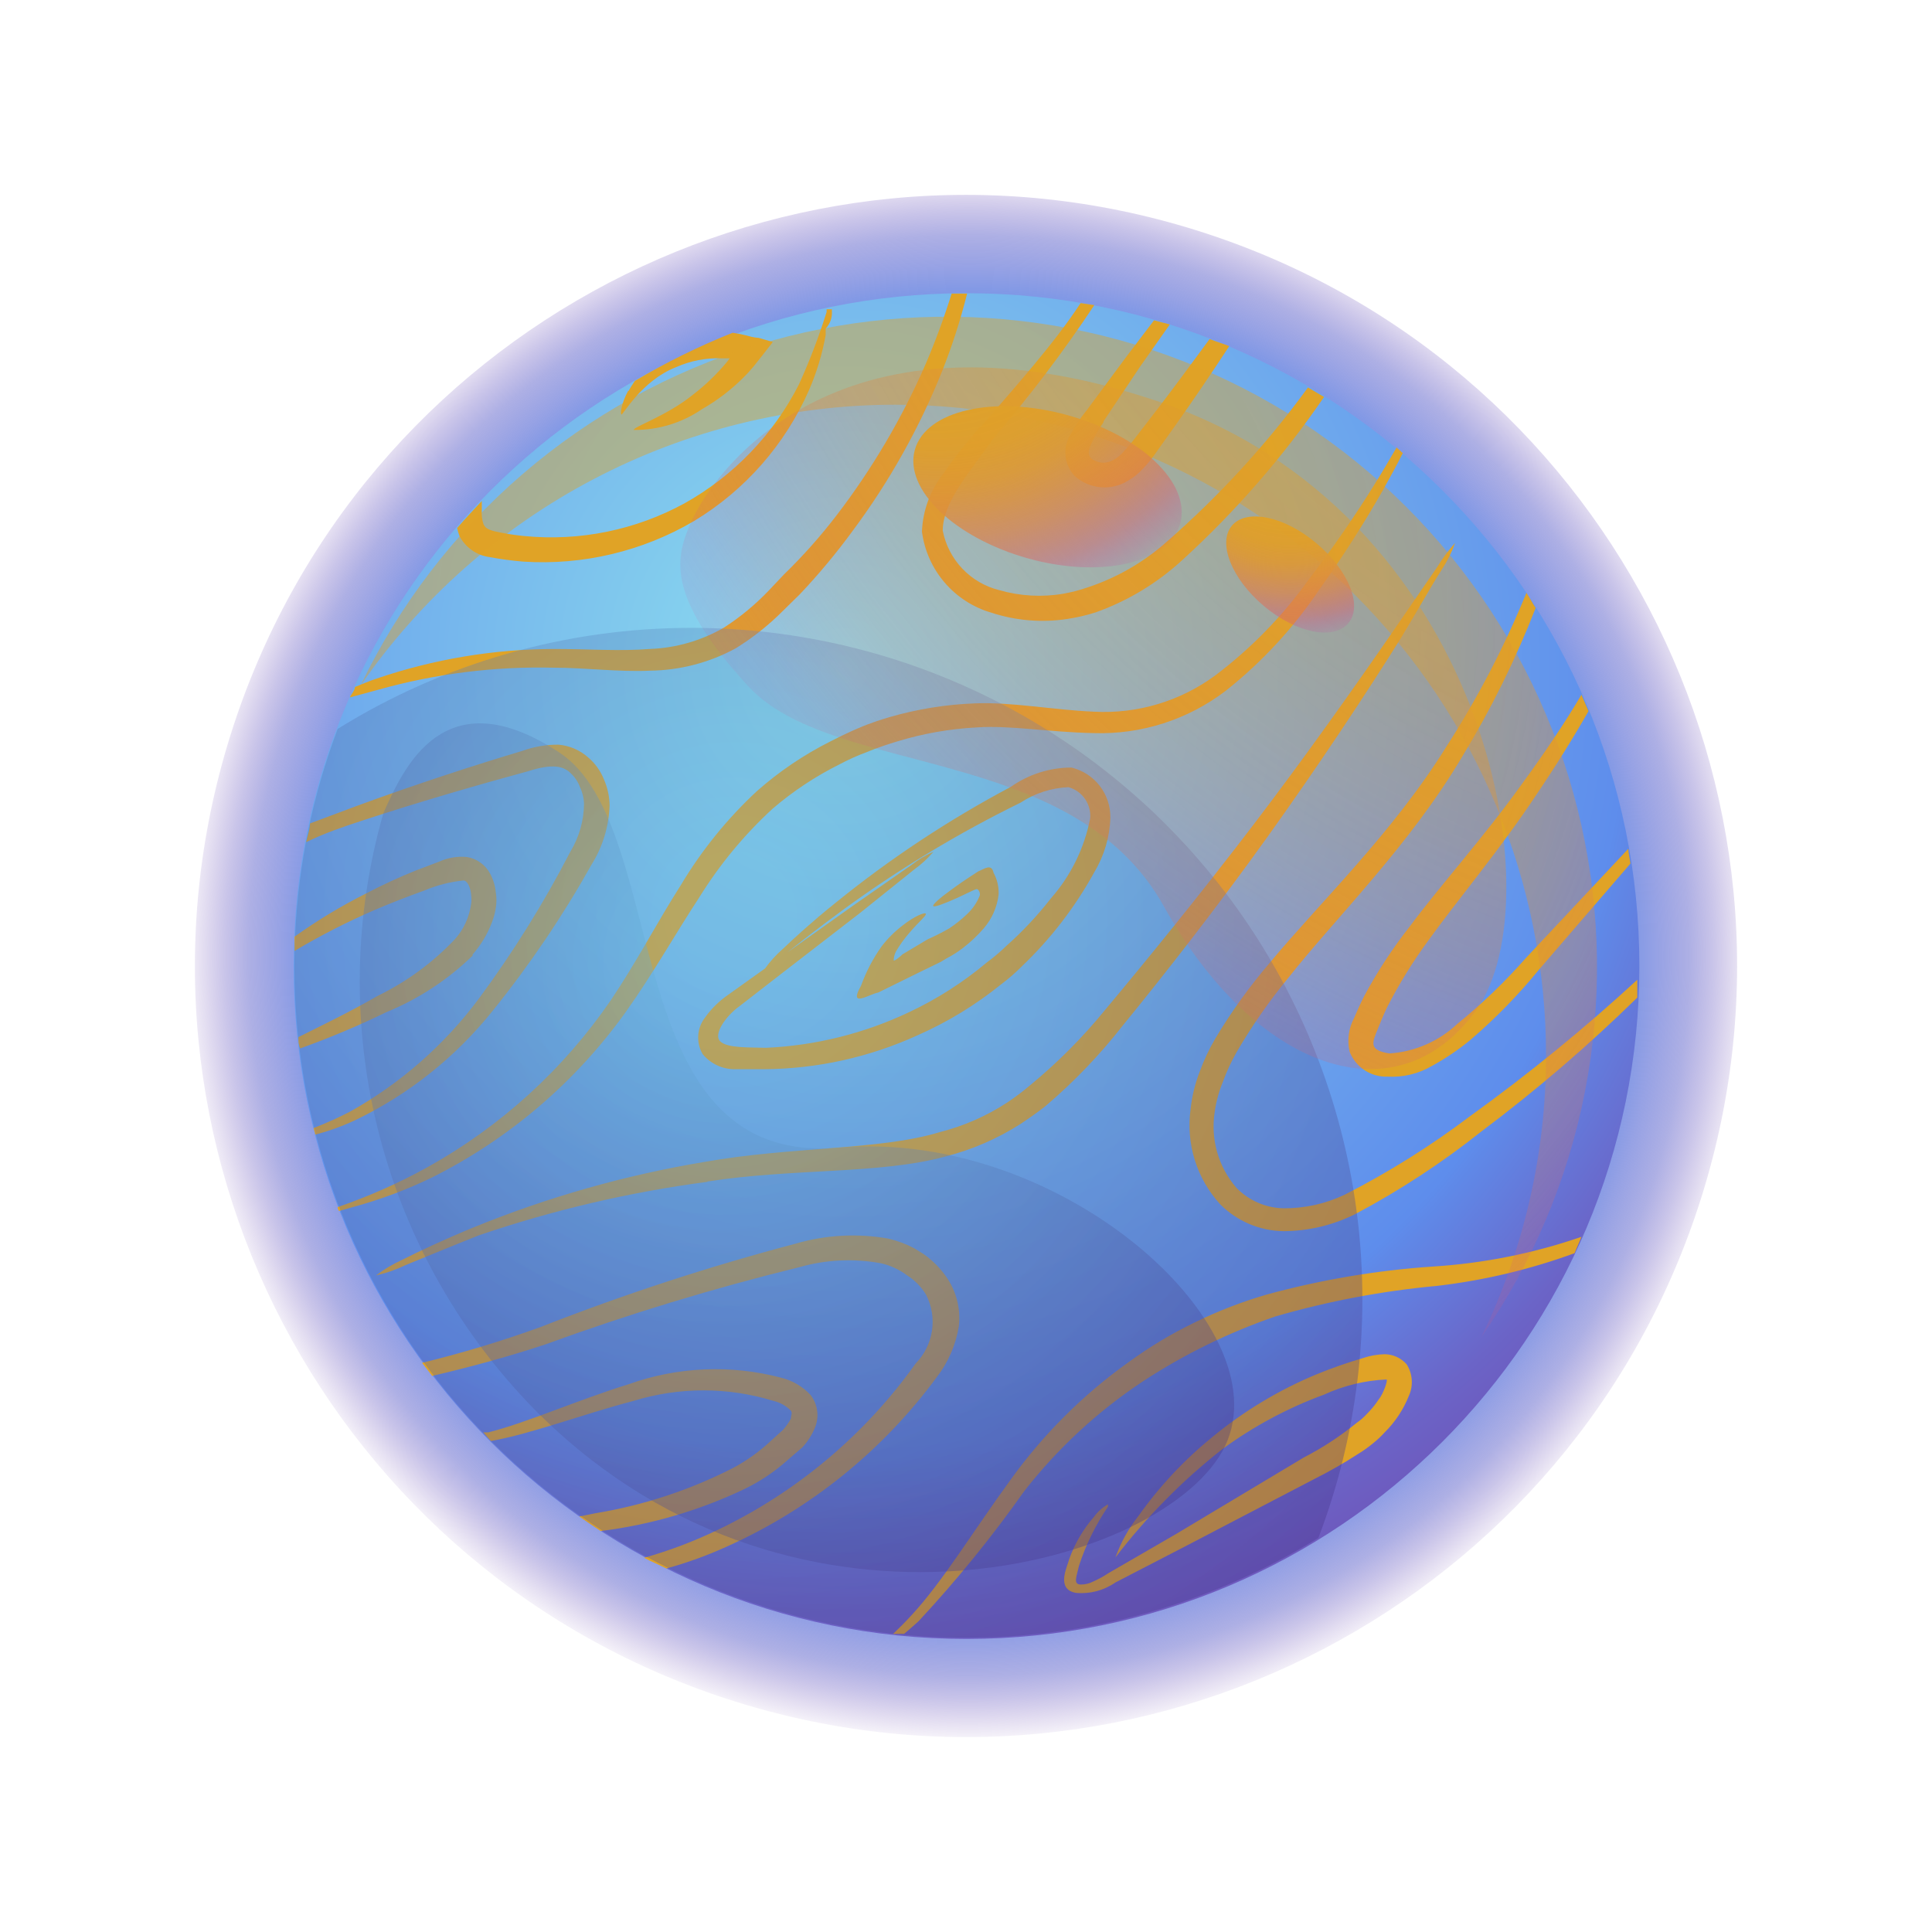 <svg width="200" height="200" viewBox="0 0 200 200" fill="none" xmlns="http://www.w3.org/2000/svg">
<path d="M176.162 123.837C189.327 81.775 165.901 37.003 123.838 23.837C81.775 10.672 37.004 34.098 23.838 76.161C10.673 118.224 34.099 162.995 76.162 176.161C118.224 189.326 162.996 165.9 176.162 123.837Z" fill="url(#paint0_radial_741_139)"/>
<path d="M100.055 169.661C138.523 169.661 169.707 138.476 169.707 100.008C169.707 61.54 138.523 30.355 100.055 30.355C61.587 30.355 30.402 61.54 30.402 100.008C30.402 138.476 61.587 169.661 100.055 169.661Z" fill="url(#paint1_radial_741_139)"/>
<path d="M142.634 106.5C142.049 107.946 141.649 108.715 143.833 109.054C146.468 108.879 148.96 107.791 150.879 105.977C153.424 103.913 155.791 101.639 157.955 99.178L168.569 87.856C168.569 88.349 168.723 88.871 168.784 89.394L159.339 100.347C157.193 102.985 154.814 105.425 152.232 107.638C150.988 108.666 149.649 109.572 148.233 110.346C146.847 111.157 145.253 111.542 143.649 111.453C142.805 111.485 141.973 111.253 141.267 110.79C140.561 110.327 140.017 109.656 139.711 108.869C139.441 107.692 139.605 106.458 140.172 105.392C140.788 103.946 141.188 103.177 141.188 103.177C142.559 100.611 144.154 98.171 145.956 95.886C149.033 91.733 153.617 86.656 157.555 81.149C159.801 78.073 161.893 74.996 163.708 71.92L164.446 73.612C162.846 76.412 161.031 79.334 159.093 82.195C155.309 87.918 150.848 93.209 147.925 97.27C146.277 99.505 144.816 101.872 143.557 104.346C143.557 104.346 143.187 105.116 142.634 106.5ZM39.17 71.397C45.073 69.738 51.191 68.97 57.322 69.12C60.644 69.12 64.028 69.582 67.32 69.428C70.407 69.386 73.437 68.594 76.15 67.121C77.951 66.008 79.614 64.686 81.103 63.182L82.795 61.521C84.77 59.436 86.609 57.227 88.302 54.907C92.077 49.831 95.18 44.288 97.532 38.416C98.569 35.8 99.432 33.117 100.116 30.387H98.516C97.746 32.85 96.853 35.274 95.84 37.647C93.41 43.232 90.311 48.501 86.61 53.338C84.937 55.52 83.107 57.576 81.134 59.491L79.565 61.152C78.181 62.599 76.632 63.88 74.95 64.967C72.606 66.323 69.965 67.084 67.259 67.182C64.182 67.428 60.829 67.182 57.414 67.182C51.134 67.19 44.898 68.23 38.955 70.258C38.124 70.535 37.447 70.843 36.74 71.12C36.74 71.489 36.37 71.828 36.216 72.197L39.17 71.397ZM81.503 151.171L83.072 149.818C83.621 149.224 84.059 148.536 84.364 147.787C84.59 147.239 84.668 146.641 84.593 146.053C84.517 145.465 84.29 144.907 83.933 144.434C83.11 143.538 82.039 142.906 80.857 142.618C75.648 141.245 70.146 141.481 65.074 143.295C59.629 144.987 54.583 147.264 50.553 148.279H50.03C50.307 148.587 50.553 148.895 50.83 149.171C55.014 148.433 60.306 146.403 65.597 145.018C70.309 143.57 75.346 143.57 80.057 145.018C80.747 145.176 81.377 145.528 81.872 146.033C82.057 146.31 81.872 146.495 81.872 146.864C81.649 147.273 81.381 147.654 81.072 148.002L79.749 149.202C78.585 150.291 77.281 151.222 75.873 151.971C71.404 154.252 66.61 155.83 61.659 156.647L59.967 156.986L62.182 158.493C67.335 157.85 72.352 156.385 77.042 154.155C78.661 153.374 80.163 152.37 81.503 151.171V151.171ZM65.044 40.416C64.305 41.801 64.182 42.847 64.336 42.908C64.49 42.97 66.428 39.401 69.966 38.017C71.474 37.344 73.116 37.028 74.765 37.093H75.534C75.534 37.093 75.534 37.094 75.258 37.463C74.219 38.718 73.042 39.853 71.751 40.847C69.012 43.062 65.597 44.17 65.597 44.508C68.121 44.533 70.591 43.781 72.673 42.354C74.238 41.462 75.676 40.366 76.95 39.093C77.318 38.732 77.667 38.352 77.996 37.955L78.95 36.755C79.503 36.017 79.903 35.555 79.996 35.401L78.519 34.971C78.519 34.971 78.057 34.971 77.257 34.725C76.792 34.603 76.319 34.51 75.842 34.448C72.344 35.844 68.96 37.511 65.72 39.432C65.474 39.801 65.228 40.17 65.044 40.508V40.416ZM163.708 128.036C158.743 129.751 153.568 130.786 148.325 131.112C142.521 131.504 136.77 132.473 131.158 134.004C128.587 134.748 126.085 135.716 123.682 136.896C121.275 138.06 118.979 139.44 116.821 141.019C112.065 144.41 107.907 148.569 104.515 153.325C100.793 158.432 97.562 163.754 94.394 167.169C93.717 167.908 93.071 168.554 92.456 169.138H93.594C94.086 168.707 94.578 168.307 95.132 167.784C99.058 163.562 102.696 159.08 106.023 154.371C109.484 149.937 113.64 146.093 118.329 142.988C122.597 140.193 127.196 137.94 132.02 136.281C137.495 134.695 143.11 133.634 148.787 133.112C153.641 132.543 158.411 131.408 163 129.728C163.216 129.174 163.462 128.682 163.708 128.036ZM114.699 155.724C114.13 156.047 113.637 156.488 113.253 157.017C112.119 158.316 111.242 159.82 110.668 161.447C110.515 162.124 109.253 164.523 111.376 164.893C112.825 165.029 114.274 164.647 115.468 163.816L122.667 160.093L136.111 153.079C137.644 152.309 139.133 151.457 140.572 150.525C141.144 150.176 141.689 149.786 142.203 149.356C142.61 149.027 142.99 148.667 143.341 148.279C144.42 147.212 145.268 145.934 145.833 144.526C146.075 144.003 146.183 143.428 146.145 142.852C146.107 142.277 145.926 141.721 145.618 141.234C145.333 140.91 144.983 140.649 144.591 140.469C144.199 140.289 143.773 140.193 143.341 140.188C142.576 140.206 141.819 140.341 141.095 140.588C139.457 141.067 137.844 141.632 136.265 142.28C132.387 143.893 128.769 146.07 125.528 148.741C122.601 151.114 120.013 153.878 117.837 156.955C116.818 158.241 116.018 159.686 115.468 161.231C118.664 157.05 122.375 153.287 126.513 150.033C129.746 147.658 133.298 145.752 137.065 144.372C139.097 143.435 141.291 142.902 143.526 142.803C143.71 142.803 143.218 144.28 142.726 144.864C142.362 145.421 141.939 145.937 141.465 146.403C141.17 146.726 140.84 147.015 140.48 147.264C138.766 148.664 136.91 149.881 134.942 150.894L121.744 158.801L114.729 162.862C114.233 163.195 113.708 163.483 113.16 163.723C112.77 163.924 112.338 164.03 111.899 164.031C111.038 164.031 111.468 163.17 111.684 162.124C112.393 159.94 113.408 157.869 114.699 155.971V155.724ZM75.258 160.093C83.888 156.217 91.37 150.177 96.978 142.557C98.158 141.029 98.941 139.232 99.255 137.327C99.447 135.726 99.112 134.106 98.301 132.712C97.792 131.855 97.148 131.086 96.393 130.435C96.135 130.198 95.857 129.982 95.563 129.789L94.671 129.236C93.816 128.782 92.906 128.44 91.963 128.22C88.766 127.653 85.481 127.832 82.364 128.743C73.417 131.104 64.614 133.98 55.999 137.358C51.938 138.834 47.846 140.065 43.693 141.08L44.739 142.434C48.584 141.542 52.553 140.465 56.46 139.173C65.076 136.03 73.857 133.36 82.764 131.174C85.506 130.391 88.391 130.254 91.194 130.774C92.164 130.989 93.076 131.409 93.871 132.004C94.687 132.515 95.372 133.211 95.87 134.035C96.458 135.183 96.671 136.487 96.478 137.762C96.284 139.037 95.695 140.219 94.794 141.142C89.535 148.529 82.484 154.458 74.304 158.37C71.85 159.555 69.297 160.522 66.674 161.262C67.412 161.662 68.212 161.97 68.981 162.37C71.131 161.778 73.229 161.017 75.258 160.093V160.093ZM47.569 55.491C47.463 55.222 47.381 54.944 47.323 54.66C48.154 53.707 49.015 52.784 49.876 51.861C49.876 52.445 49.876 52.784 49.876 52.784C49.83 53.294 49.893 53.808 50.061 54.291C50.245 54.599 50.369 54.784 51.199 54.999C52.213 55.228 53.241 55.392 54.276 55.491C60.018 56.051 65.795 54.872 70.858 52.107C75.938 49.268 80.061 44.985 82.703 39.801C83.807 37.369 84.762 34.872 85.564 32.325C85.564 32.325 85.564 32.325 85.564 32.325C85.58 32.223 85.58 32.119 85.564 32.017C85.564 32.017 85.564 32.017 85.564 32.017H86.118C86.118 32.017 86.118 32.017 86.118 32.202C86.141 32.533 86.096 32.865 85.985 33.177C85.874 33.489 85.699 33.776 85.472 34.017C85.472 34.232 85.472 34.417 85.472 34.694C85.118 36.651 84.54 38.561 83.749 40.385C81.279 46.013 77.131 50.74 71.874 53.922C66.523 57.073 60.349 58.541 54.153 58.137C52.997 58.041 51.847 57.887 50.707 57.675C50.035 57.59 49.394 57.341 48.842 56.949C48.289 56.557 47.841 56.036 47.538 55.43L47.569 55.491ZM101.439 44.2C100.116 45.739 98.855 47.277 97.655 49.031C96.301 50.746 95.525 52.846 95.44 55.03C95.692 56.979 96.507 58.812 97.786 60.303C99.065 61.795 100.751 62.882 102.639 63.429C105.167 64.255 107.854 64.477 110.484 64.075C111.475 63.927 112.452 63.701 113.407 63.398C116.748 62.21 119.814 60.357 122.421 57.952C127.937 52.917 132.851 47.26 137.065 41.093L135.404 40.108C131.154 45.949 126.262 51.294 120.821 56.045C118.43 58.185 115.623 59.809 112.576 60.814C111.763 61.093 110.93 61.309 110.084 61.46C107.869 61.839 105.598 61.712 103.439 61.09C101.98 60.727 100.656 59.955 99.62 58.865C98.585 57.775 97.882 56.413 97.593 54.937C97.593 51.861 100.67 48.538 102.823 45.4C106.593 41.017 110.086 36.403 113.284 31.587L111.868 31.371C109.13 35.555 105.254 39.862 101.439 44.293V44.2ZM114.237 43.616L118.021 37.955L121.098 33.586L119.467 33.156L116.637 36.878L112.514 42.447C111.788 43.33 111.158 44.289 110.638 45.308C110.326 45.954 110.218 46.679 110.328 47.388C110.438 48.097 110.76 48.755 111.253 49.277C111.995 49.942 112.932 50.35 113.925 50.439C114.917 50.528 115.912 50.292 116.76 49.769C117.336 49.444 117.855 49.028 118.298 48.538C118.706 48.112 119.087 47.66 119.437 47.185L121.929 43.677C123.467 41.493 125.344 38.755 127.251 35.832C126.574 35.555 125.897 35.371 125.221 35.094C123.282 37.74 121.436 40.232 119.929 42.201L117.345 45.554C116.729 46.323 116.391 46.662 116.391 46.662C116.391 46.662 114.822 48.754 113.007 47.492C112.73 47.246 112.576 46.908 112.853 46.2C113.227 45.324 113.691 44.489 114.237 43.708V43.616ZM149.74 77.273C144.203 86.195 136.634 93.425 131.497 99.609C129.377 102.077 127.473 104.722 125.805 107.515C125.155 108.621 124.609 109.785 124.174 110.992C123.7 112.217 123.39 113.5 123.252 114.807C123.004 116.578 123.152 118.382 123.683 120.089C124.215 121.796 125.119 123.365 126.328 124.682C128.066 126.427 130.419 127.421 132.881 127.451C135.444 127.438 137.969 126.838 140.265 125.698C144.888 123.246 149.276 120.373 153.371 117.114C159.043 112.859 164.429 108.234 169.492 103.27C169.492 102.654 169.492 102.039 169.492 101.424C163.997 106.486 158.203 111.211 152.14 115.576C148.077 118.644 143.753 121.351 139.219 123.667C137.231 124.616 135.053 125.1 132.85 125.082C131.015 125.038 129.269 124.276 127.989 122.959C127.069 121.893 126.391 120.639 126.003 119.284C125.616 117.929 125.527 116.507 125.744 115.114C125.893 114.059 126.172 113.025 126.574 112.038C126.959 110.974 127.432 109.945 127.989 108.961C129.578 106.223 131.389 103.619 133.404 101.178C138.265 95.025 145.926 87.518 151.371 78.319C154.348 73.423 156.891 68.276 158.97 62.936C158.632 62.413 158.355 61.89 158.016 61.367C155.752 66.912 152.982 72.237 149.74 77.273ZM48.922 98.809C49.785 97.831 50.462 96.706 50.922 95.486C51.109 95.01 51.243 94.515 51.322 94.009C51.416 93.46 51.416 92.898 51.322 92.348C51.255 91.68 51.057 91.031 50.738 90.441C50.498 89.988 50.156 89.597 49.74 89.298C49.324 88.999 48.844 88.8 48.338 88.718C47.37 88.623 46.395 88.782 45.508 89.179L43.077 90.102C41.325 90.802 39.61 91.593 37.939 92.471C35.344 93.771 32.854 95.273 30.494 96.963C30.494 97.455 30.494 97.947 30.494 98.439C33.168 96.845 35.943 95.427 38.801 94.194C40.524 93.456 42.277 92.779 43.908 92.194C45.201 91.644 46.57 91.291 47.969 91.148C48.43 91.148 48.738 92.04 48.769 92.625C48.814 92.941 48.814 93.262 48.769 93.579C48.587 94.927 48.009 96.19 47.108 97.209C44.819 99.636 42.109 101.628 39.108 103.085C36.247 104.746 33.294 106.162 30.894 107.361C30.894 107.761 30.894 108.161 31.079 108.531C34.119 107.443 37.097 106.19 40.001 104.777C43.321 103.416 46.349 101.432 48.922 98.932V98.809ZM37.447 84.964C43.6 82.934 49.968 81.119 54.706 79.826C57.198 79.027 58.367 79.303 59.106 80.073C59.517 80.456 59.834 80.93 60.029 81.457C60.288 81.996 60.434 82.582 60.459 83.18C60.444 84.938 59.956 86.66 59.044 88.164C56.286 93.495 53.107 98.598 49.538 103.423C45.982 108.187 41.464 112.149 36.278 115.053C35.039 115.697 33.766 116.272 32.463 116.776L32.648 117.452C34.053 117.085 35.423 116.591 36.74 115.976C42.291 113.313 47.17 109.433 51.014 104.623C54.835 99.882 58.252 94.829 61.229 89.518C62.389 87.669 63.036 85.546 63.105 83.365C63.091 82.442 62.892 81.532 62.521 80.688C62.172 79.807 61.612 79.025 60.89 78.411C60.035 77.649 58.955 77.185 57.814 77.088C56.534 77.077 55.263 77.296 54.06 77.734C49.323 79.15 43.046 81.18 36.863 83.457L32.094 85.241C32.094 85.887 31.817 86.533 31.694 87.179C33.571 86.257 35.478 85.61 37.447 84.964ZM73.227 122.313C82.026 120.929 91.071 121.575 97.839 119.729C100.609 119.027 103.247 117.885 105.654 116.345C107.377 115.207 108.269 114.468 108.269 114.468C111.186 111.984 113.846 109.211 116.206 106.192C120.483 100.962 126.02 93.886 131.281 86.533C136.542 79.18 141.495 71.704 145.064 65.982C146.818 63.09 148.141 60.691 149.248 58.968C149.819 58.103 150.284 57.174 150.633 56.199C149.942 56.971 149.324 57.805 148.787 58.691L144.172 65.398C140.357 70.935 135.188 78.257 129.743 85.395C124.297 92.533 118.637 99.486 114.36 104.593C112.05 107.427 109.463 110.024 106.638 112.345C105.884 112.986 105.093 113.582 104.269 114.13C102.118 115.537 99.747 116.577 97.255 117.206C91.102 119.083 81.872 118.683 72.92 120.283C64.735 121.646 56.728 123.916 49.046 127.051C45.969 128.313 43.354 129.543 41.6 130.435C40.65 130.865 39.752 131.402 38.924 132.035C39.986 131.792 41.018 131.43 42 130.958C43.816 130.22 46.4 129.143 49.569 127.882C57.254 125.262 65.178 123.407 73.227 122.344V122.313ZM44.739 121.883C52.703 117.89 59.577 112.019 64.767 104.777C67.597 100.808 69.935 96.624 72.366 92.933C74.474 89.521 77.041 86.415 79.996 83.703C82.106 81.897 84.431 80.357 86.918 79.119C87.85 78.621 88.817 78.189 89.81 77.827C89.81 77.827 90.856 77.365 92.886 76.75C95.546 75.938 98.293 75.453 101.07 75.304C104.485 75.058 108.576 75.796 113.191 75.889C118.137 76.056 122.987 74.501 126.913 71.489C130.654 68.523 133.913 64.994 136.573 61.029C138.957 57.701 141.164 54.251 143.187 50.692C143.956 49.307 144.633 48.077 145.218 46.908L144.572 46.323C143.895 47.492 143.157 48.754 142.295 50.138C140.388 53.215 138.08 56.599 135.373 60.137C132.692 63.859 129.467 67.157 125.805 69.92C122.184 72.59 117.746 73.917 113.253 73.674C108.946 73.489 104.731 72.658 100.947 72.812C97.957 72.921 94.991 73.396 92.117 74.227C90.025 74.843 89.041 75.304 89.041 75.304C89.041 75.304 87.871 75.766 85.964 76.75C83.221 78.129 80.667 79.856 78.365 81.888C75.292 84.739 72.641 88.012 70.489 91.61C68.058 95.424 65.844 99.67 63.228 103.547C58.312 110.721 51.792 116.651 44.185 120.867C41.232 122.495 38.144 123.864 34.955 124.959C34.955 124.959 34.955 125.236 35.109 125.359L36.524 124.959C39.353 124.193 42.103 123.163 44.739 121.883V121.883ZM101.285 90.194C99.808 91.148 99.285 91.517 98.609 92.01C97.316 92.933 96.516 93.64 96.609 93.794C96.701 93.948 97.686 93.579 99.132 92.933C99.808 92.625 100.885 92.071 101.1 92.04C101.316 92.01 101.531 92.533 101.408 92.748C101.124 93.446 100.694 94.075 100.147 94.594C99.569 95.153 98.941 95.658 98.27 96.101C97.543 96.521 96.793 96.901 96.024 97.24L93.809 98.563C93.317 98.84 93.409 98.809 93.348 98.87L93.132 99.055C93.132 99.055 92.425 99.67 92.517 99.332C92.539 99.031 92.622 98.737 92.763 98.47C93.157 97.805 93.61 97.177 94.117 96.594C95.101 95.424 95.932 94.778 95.84 94.594C95.747 94.409 94.701 94.809 93.409 95.825C92.6 96.445 91.876 97.169 91.256 97.978C90.369 99.23 89.655 100.596 89.133 102.039C87.779 104.439 89.994 102.9 90.917 102.747L94.978 100.747L97.378 99.578L97.993 99.209C98.589 98.903 99.156 98.542 99.685 98.132C100.471 97.531 101.193 96.85 101.839 96.101C102.691 95.112 103.227 93.891 103.377 92.594C103.409 91.812 103.228 91.036 102.854 90.348C102.639 89.333 101.87 89.979 101.285 90.194ZM110.915 79.457C112.077 79.737 113.11 80.404 113.843 81.349C114.575 82.294 114.964 83.461 114.945 84.657C114.88 86.644 114.308 88.582 113.284 90.287C111.297 93.904 108.765 97.193 105.777 100.039C105.115 100.705 104.405 101.322 103.654 101.885C101.009 104.026 98.092 105.805 94.978 107.177C90.011 109.442 84.624 110.637 79.165 110.684H76.088C75.448 110.691 74.814 110.553 74.233 110.281C73.653 110.01 73.141 109.611 72.735 109.115C72.391 108.525 72.233 107.846 72.283 107.165C72.332 106.484 72.586 105.834 73.012 105.3C73.645 104.415 74.426 103.645 75.319 103.024L79.196 100.255C79.725 99.523 80.334 98.853 81.011 98.255C82.272 97.055 84.087 95.394 86.425 93.517C92.091 88.916 98.191 84.877 104.639 81.457C106.474 80.159 108.666 79.46 110.915 79.457V79.457ZM110.607 81.488C108.842 81.564 107.13 82.117 105.654 83.088C99.209 86.246 93.053 89.962 87.256 94.194C84.826 95.978 82.857 97.517 81.503 98.593L88.425 93.671L94.301 89.579C95.018 89.011 95.804 88.536 96.639 88.164C96.05 88.858 95.379 89.478 94.64 90.01L89.041 94.501L81.072 100.655L76.55 104.162C75.165 105.146 73.812 107.054 74.55 107.792C75.288 108.531 77.626 108.407 79.288 108.469C84.427 108.238 89.469 106.983 94.117 104.777C97.004 103.419 99.703 101.692 102.147 99.639C102.851 99.122 103.52 98.557 104.146 97.947C105.844 96.442 107.399 94.784 108.792 92.994C110.857 90.645 112.259 87.789 112.853 84.718C112.915 84.002 112.724 83.287 112.314 82.697C111.904 82.107 111.3 81.679 110.607 81.488V81.488Z" fill="#E0A326"/>
<path style="mix-blend-mode:color-burn" opacity="0.34" d="M71.504 64.996C58.584 65.007 45.925 68.63 34.955 75.457C29.833 89.031 29.085 103.867 32.817 117.888C36.548 131.908 44.572 144.41 55.764 153.642C66.957 162.874 80.757 168.373 95.231 169.37C109.705 170.367 124.129 166.81 136.481 159.2C140.494 148.667 141.884 137.316 140.531 126.126C139.178 114.936 135.123 104.243 128.715 94.971C122.307 85.698 113.739 78.124 103.751 72.902C93.762 67.68 82.653 64.966 71.381 64.996H71.504Z" fill="url(#paint2_radial_741_139)"/>
<path style="mix-blend-mode:screen" opacity="0.45" d="M92.702 41.895C110.566 41.903 127.695 49.005 140.324 61.639C152.952 74.274 160.047 91.407 160.047 109.271C160.049 119.375 157.756 129.348 153.34 138.436C158.63 130.801 162.282 122.154 164.067 113.039C165.852 103.924 165.731 94.538 163.713 85.471C161.694 76.405 157.821 67.855 152.337 60.358C146.853 52.861 139.877 46.581 131.847 41.911C123.818 37.242 114.909 34.285 105.682 33.226C96.454 32.167 87.107 33.029 78.228 35.758C69.35 38.488 61.133 43.025 54.093 49.084C47.054 55.144 41.344 62.594 37.324 70.968C43.513 62.002 51.786 54.673 61.431 49.609C71.077 44.545 81.808 41.898 92.702 41.895V41.895Z" fill="url(#paint3_radial_741_139)"/>
<path style="mix-blend-mode:color-burn" opacity="0.34" d="M39.692 84.164C36.648 94.78 36.435 106.008 39.074 116.732C41.713 127.457 47.113 137.303 54.737 145.294C81.164 172.768 119.559 162.523 126.512 150.278C133.465 138.034 110.176 116.806 86.856 118.805C63.535 120.805 69.75 85.64 57.844 77.857C45.938 70.073 41.784 79.487 39.692 84.164Z" fill="url(#paint4_radial_741_139)"/>
<g style="mix-blend-mode:screen">
<path style="mix-blend-mode:screen" opacity="0.45" d="M71.658 53.799C73.289 50.138 85.595 30.109 119.714 41.492C153.832 52.876 161.093 93.086 152.817 104.561C144.541 116.037 129.866 110.714 120.483 93.824C111.099 76.934 86.118 80.534 77.412 70.996C68.705 61.459 69.936 57.583 71.658 53.799Z" fill="url(#paint5_radial_741_139)"/>
<path style="mix-blend-mode:screen" d="M122.175 54.199C121.037 58.29 113.961 59.921 106.393 57.798C98.824 55.675 93.563 50.661 94.702 46.569C95.84 42.477 102.916 40.877 110.484 42.969C118.053 45.061 123.313 49.984 122.175 54.199Z" fill="url(#paint6_radial_741_139)"/>
<path style="mix-blend-mode:screen" d="M139.558 64.536C138.05 66.321 134.143 65.521 130.82 62.721C127.498 59.922 126.021 56.199 127.528 54.414C129.036 52.63 132.943 53.43 136.266 56.23C139.588 59.029 141.127 62.721 139.558 64.536Z" fill="url(#paint7_radial_741_139)"/>
</g>
<defs>
<radialGradient id="paint0_radial_741_139" cx="0" cy="0" r="1" gradientUnits="userSpaceOnUse" gradientTransform="translate(100.296 98.941) scale(81.313 81.313)">
<stop stop-color="#8EE1EE"/>
<stop offset="0.62" stop-color="#5E8DEC"/>
<stop offset="0.7" stop-color="#5E8CEB" stop-opacity="0.99"/>
<stop offset="0.75" stop-color="#5F8AE9" stop-opacity="0.95"/>
<stop offset="0.8" stop-color="#6085E5" stop-opacity="0.89"/>
<stop offset="0.84" stop-color="#627FDF" stop-opacity="0.8"/>
<stop offset="0.87" stop-color="#6576D8" stop-opacity="0.68"/>
<stop offset="0.91" stop-color="#686CCE" stop-opacity="0.54"/>
<stop offset="0.94" stop-color="#6C60C4" stop-opacity="0.37"/>
<stop offset="0.97" stop-color="#7053B7" stop-opacity="0.18"/>
<stop offset="1" stop-color="#7446AC" stop-opacity="0"/>
</radialGradient>
<radialGradient id="paint1_radial_741_139" cx="0" cy="0" r="1" gradientUnits="userSpaceOnUse" gradientTransform="translate(87.533 69.674) scale(129.46 129.46)">
<stop stop-color="#8EE1EE"/>
<stop offset="0.62" stop-color="#5E8DEC"/>
<stop offset="0.63" stop-color="#5F89E8"/>
<stop offset="0.74" stop-color="#6B64C7"/>
<stop offset="0.84" stop-color="#714EB3"/>
<stop offset="0.9" stop-color="#7446AC"/>
</radialGradient>
<radialGradient id="paint2_radial_741_139" cx="0" cy="0" r="1" gradientUnits="userSpaceOnUse" gradientTransform="translate(75.842 94.531) scale(99.587 99.587)">
<stop offset="0.06" stop-color="#66B0D8"/>
<stop offset="1" stop-color="#3F1F7D"/>
</radialGradient>
<radialGradient id="paint3_radial_741_139" cx="0" cy="0" r="1" gradientUnits="userSpaceOnUse" gradientTransform="translate(89.841 62.692) scale(107.063 107.063)">
<stop offset="0.05" stop-color="#E0A326"/>
<stop offset="0.41" stop-color="#E0A227" stop-opacity="0.99"/>
<stop offset="0.55" stop-color="#DF9E2B" stop-opacity="0.96"/>
<stop offset="0.64" stop-color="#DE9833" stop-opacity="0.91"/>
<stop offset="0.71" stop-color="#DD8F3E" stop-opacity="0.83"/>
<stop offset="0.78" stop-color="#DB844C" stop-opacity="0.73"/>
<stop offset="0.84" stop-color="#D8755D" stop-opacity="0.61"/>
<stop offset="0.89" stop-color="#D56471" stop-opacity="0.47"/>
<stop offset="0.93" stop-color="#D25089" stop-opacity="0.3"/>
<stop offset="0.98" stop-color="#CE3BA3" stop-opacity="0.12"/>
<stop offset="1" stop-color="#CC2DB4" stop-opacity="0"/>
</radialGradient>
<radialGradient id="paint4_radial_741_139" cx="0" cy="0" r="1" gradientUnits="userSpaceOnUse" gradientTransform="translate(74.396 99.7) scale(82.636 82.635)">
<stop offset="0.06" stop-color="#66B0D8"/>
<stop offset="1" stop-color="#3F1F7D"/>
</radialGradient>
<radialGradient id="paint5_radial_741_139" cx="0" cy="0" r="1" gradientUnits="userSpaceOnUse" gradientTransform="translate(182.681 -16.489) rotate(62.676) scale(162.562 143.173)">
<stop offset="0.05" stop-color="#E0A326"/>
<stop offset="0.41" stop-color="#E0A227" stop-opacity="0.99"/>
<stop offset="0.55" stop-color="#DF9E2B" stop-opacity="0.96"/>
<stop offset="0.64" stop-color="#DE9833" stop-opacity="0.91"/>
<stop offset="0.71" stop-color="#DD8F3E" stop-opacity="0.83"/>
<stop offset="0.78" stop-color="#DB844C" stop-opacity="0.73"/>
<stop offset="0.84" stop-color="#D8755D" stop-opacity="0.61"/>
<stop offset="0.89" stop-color="#D56471" stop-opacity="0.47"/>
<stop offset="0.93" stop-color="#D25089" stop-opacity="0.3"/>
<stop offset="0.98" stop-color="#CE3BA3" stop-opacity="0.12"/>
<stop offset="1" stop-color="#CC2DB4" stop-opacity="0"/>
</radialGradient>
<radialGradient id="paint6_radial_741_139" cx="0" cy="0" r="1" gradientUnits="userSpaceOnUse" gradientTransform="translate(96.899 24.652) rotate(15.52) scale(39.964 39.964)">
<stop offset="0.05" stop-color="#E0A326"/>
<stop offset="0.41" stop-color="#E0A227" stop-opacity="0.99"/>
<stop offset="0.55" stop-color="#DF9E2B" stop-opacity="0.96"/>
<stop offset="0.64" stop-color="#DE9833" stop-opacity="0.91"/>
<stop offset="0.71" stop-color="#DD8F3E" stop-opacity="0.83"/>
<stop offset="0.78" stop-color="#DB844C" stop-opacity="0.73"/>
<stop offset="0.84" stop-color="#D8755D" stop-opacity="0.61"/>
<stop offset="0.89" stop-color="#D56471" stop-opacity="0.47"/>
<stop offset="0.93" stop-color="#D25089" stop-opacity="0.3"/>
<stop offset="0.98" stop-color="#CE3BA3" stop-opacity="0.12"/>
<stop offset="1" stop-color="#CC2DB4" stop-opacity="0"/>
</radialGradient>
<radialGradient id="paint7_radial_741_139" cx="0" cy="0" r="1" gradientUnits="userSpaceOnUse" gradientTransform="translate(133.519 44.227) rotate(40.01) scale(22.059 22.059)">
<stop offset="0.05" stop-color="#E0A326"/>
<stop offset="0.41" stop-color="#E0A227" stop-opacity="0.99"/>
<stop offset="0.55" stop-color="#DF9E2B" stop-opacity="0.96"/>
<stop offset="0.64" stop-color="#DE9833" stop-opacity="0.91"/>
<stop offset="0.71" stop-color="#DD8F3E" stop-opacity="0.83"/>
<stop offset="0.78" stop-color="#DB844C" stop-opacity="0.73"/>
<stop offset="0.84" stop-color="#D8755D" stop-opacity="0.61"/>
<stop offset="0.89" stop-color="#D56471" stop-opacity="0.47"/>
<stop offset="0.93" stop-color="#D25089" stop-opacity="0.3"/>
<stop offset="0.98" stop-color="#CE3BA3" stop-opacity="0.12"/>
<stop offset="1" stop-color="#CC2DB4" stop-opacity="0"/>
</radialGradient>
</defs>
</svg>
